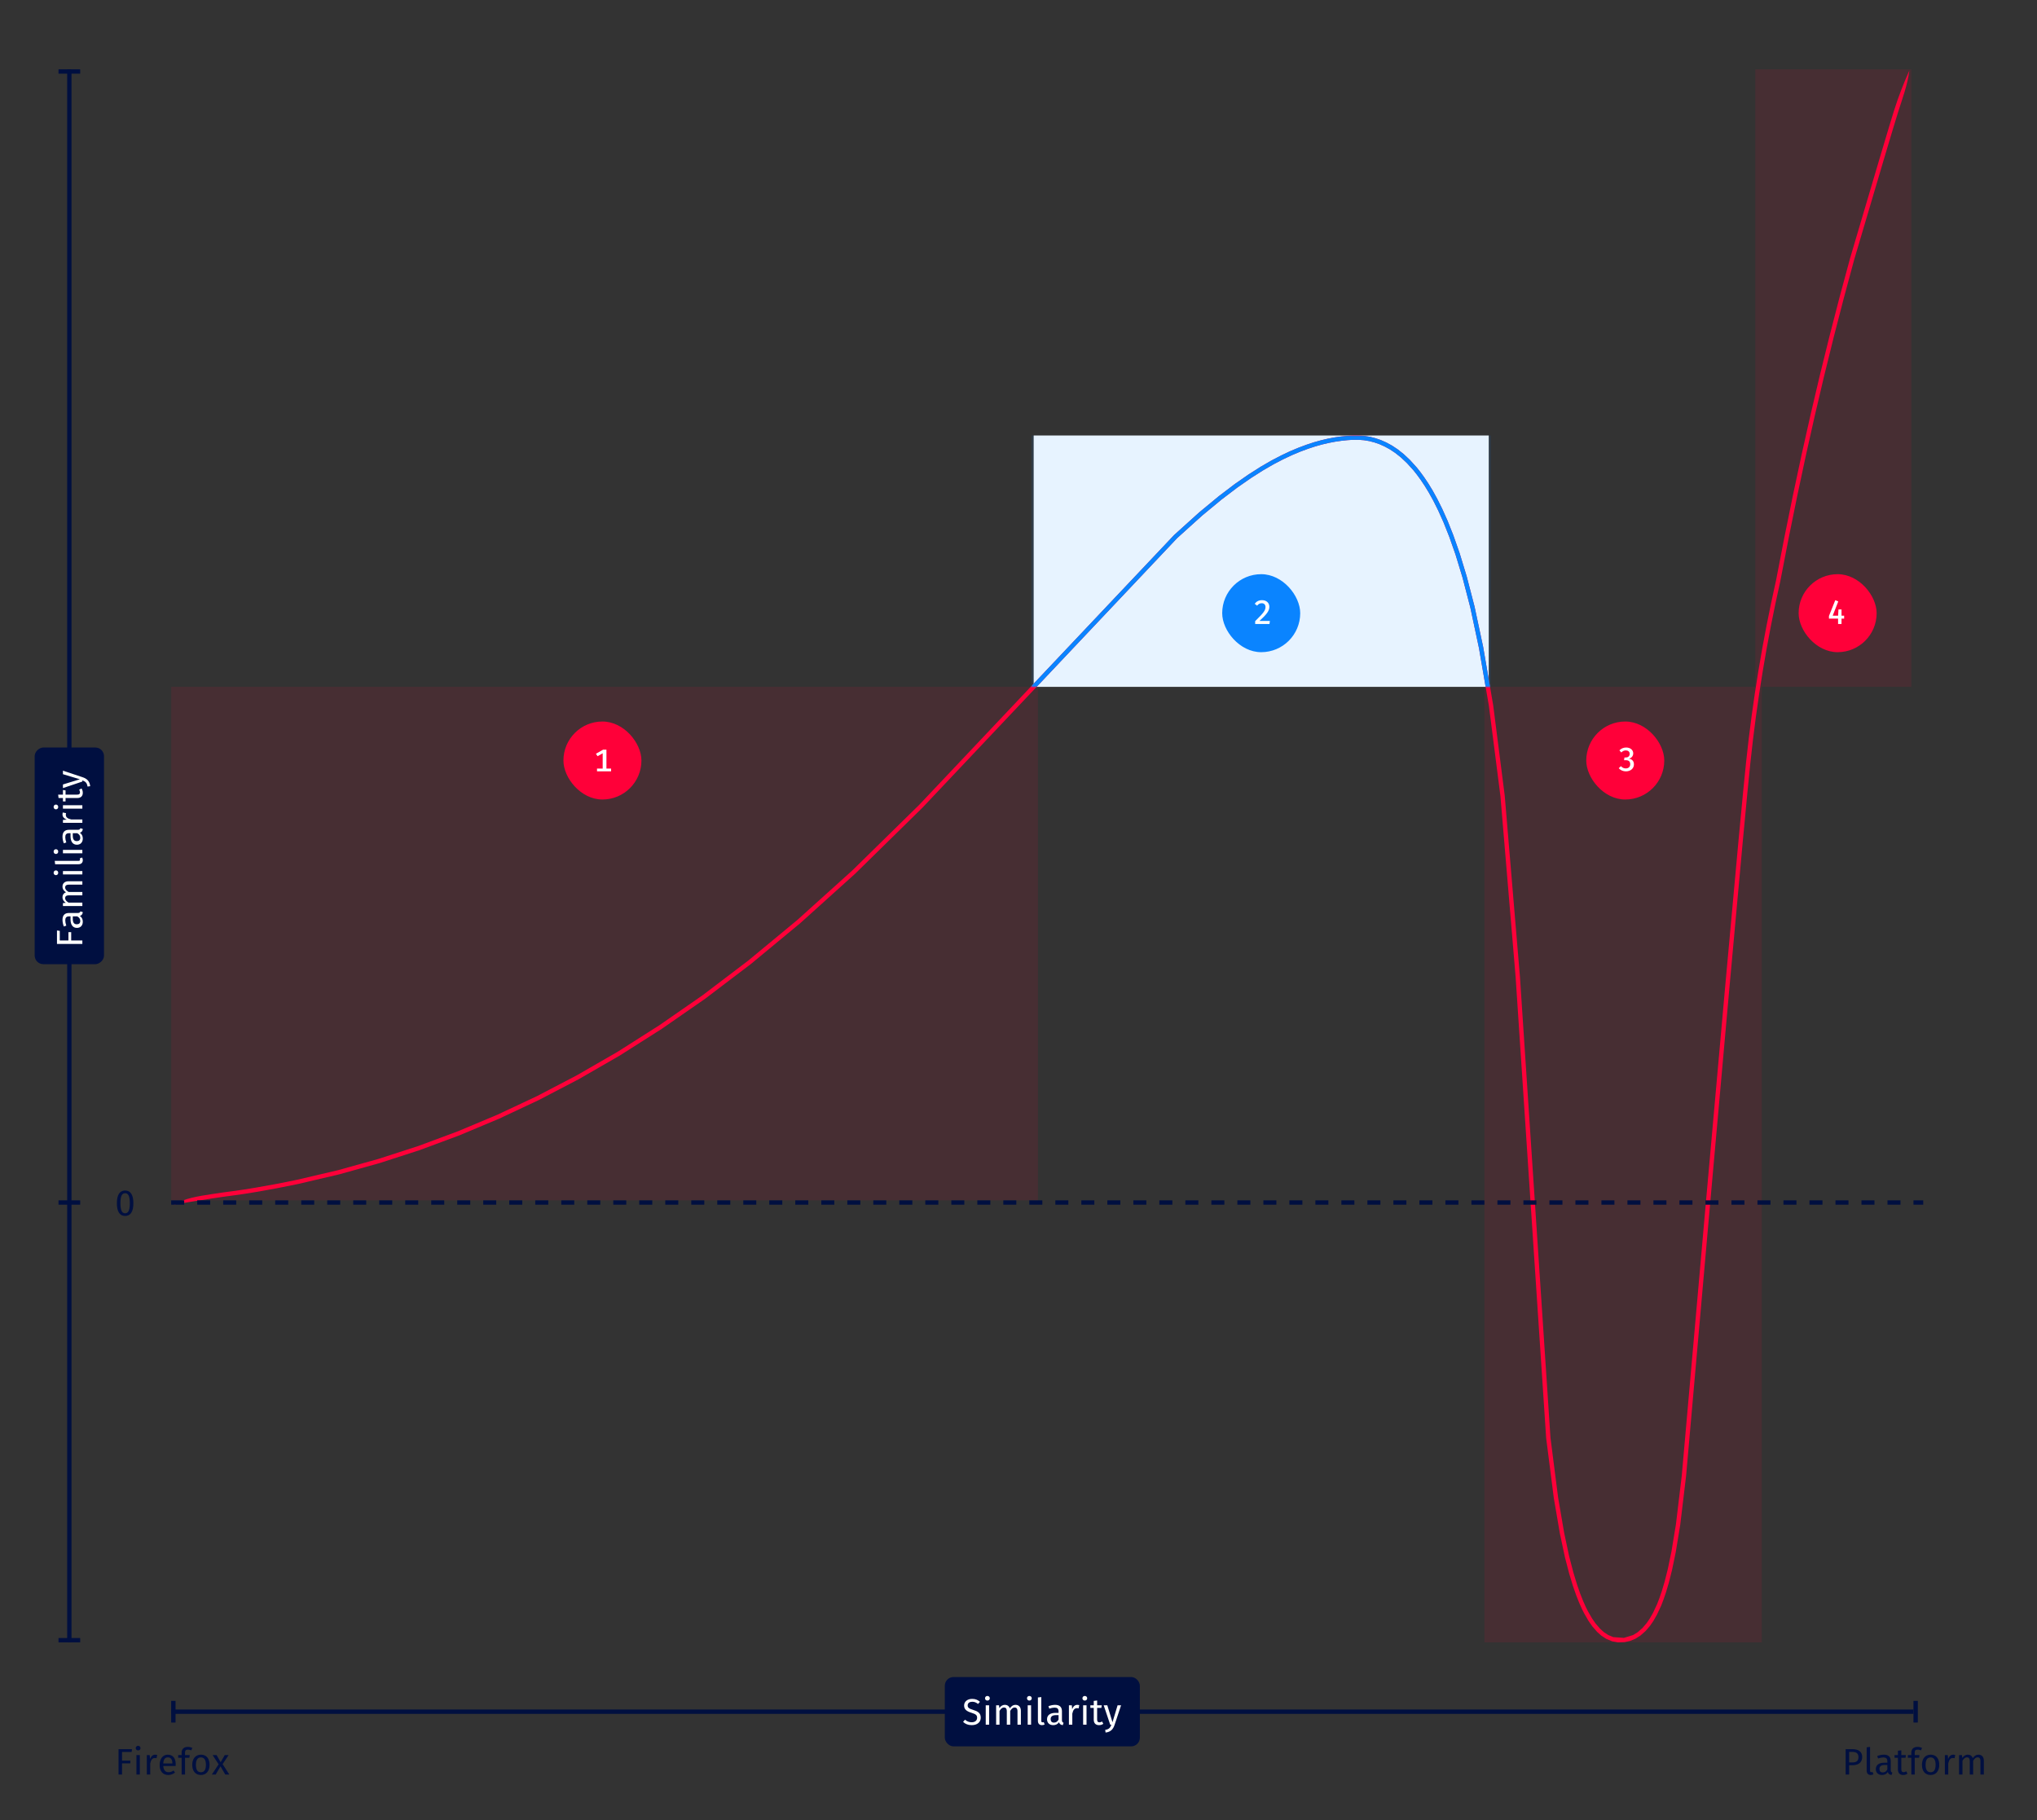 <svg xmlns="http://www.w3.org/2000/svg" xmlns:xlink="http://www.w3.org/1999/xlink" width="940" height="840" style="background:none" viewBox="0 0 940 840">
  <rect x="0" y="0" width="940" height="840" fill="#333333" stroke="none"/>
  <defs>
    <rect id="uncanny-valley-a" width="212" height="116"/>
  </defs>
  <g fill="none" fill-rule="evenodd">
    <rect width="400" height="237" x="79" y="317" fill="#FF0039" fill-opacity=".1"/>
    <rect width="210" height="116" x="477" y="201" fill="#FFF"/>
    <rect width="128" height="441" x="685" y="317" fill="#FF0039" fill-opacity=".1"/>
    <rect width="72" height="285" x="810" y="32" fill="#FF0039" fill-opacity=".1"/>
    <polygon fill="#000F40" fill-rule="nonzero" points="883 785 885 785 885 795 883 795"/>
    <polygon fill="#000F40" fill-rule="nonzero" points="79 785 81 785 81 795 79 795"/>
    <polygon fill="#000F40" fill-rule="nonzero" points="79 791 883 791 883 789 79 789"/>
    <rect width="90" height="32" x="436" y="774" fill="#000F40" rx="4"/>
    <path fill="#000F40" d="M60.922 807.287L54.7 807.287 54.7 819 56.315 819 56.315 813.849 60.14 813.849 60.14 812.574 56.315 812.574 56.315 808.579 60.735 808.579 60.922 807.287zM63.727 805.74C63.081 805.74 62.639 806.199 62.639 806.811 62.639 807.406 63.081 807.865 63.727 807.865 64.39 807.865 64.832 807.406 64.832 806.811 64.832 806.199 64.39 805.74 63.727 805.74zM64.526 810.041L62.962 810.041 62.962 819 64.526 819 64.526 810.041zM71.649 809.837C70.561 809.837 69.728 810.517 69.252 811.86L69.099 810.041 67.756 810.041 67.756 819 69.32 819 69.32 813.883C69.694 812.166 70.34 811.367 71.462 811.367 71.785 811.367 71.972 811.401 72.244 811.469L72.533 809.939C72.261 809.871 71.938 809.837 71.649 809.837zM81.084 814.257C81.084 814.563 81.067 814.852 81.05 815.056L75.338 815.056C75.491 817.13 76.46 817.929 77.752 817.929 78.636 817.929 79.299 817.691 80.081 817.147L80.761 818.082C79.877 818.779 78.874 819.204 77.633 819.204 75.134 819.204 73.672 817.453 73.672 814.614 73.672 811.826 75.083 809.837 77.395 809.837 79.809 809.837 81.084 811.52 81.084 814.257zM79.537 813.9L79.537 813.798C79.537 812.047 78.84 811.078 77.429 811.078 76.239 811.078 75.457 811.911 75.338 813.9L79.537 813.9zM86.711 807.508C85.725 807.508 85.385 807.933 85.385 808.8L85.385 810.041 87.561 810.041 87.391 811.248 85.385 811.248 85.385 819 83.821 819 83.821 811.248 82.223 811.248 82.223 810.041 83.821 810.041 83.821 808.817C83.821 807.321 84.807 806.25 86.626 806.25 87.476 806.25 88.054 806.403 88.768 806.709L88.275 807.848C87.697 807.593 87.17 807.508 86.711 807.508zM92.729 809.837C95.279 809.837 96.707 811.673 96.707 814.512 96.707 817.283 95.245 819.204 92.712 819.204 90.162 819.204 88.717 817.368 88.717 814.529 88.717 811.758 90.179 809.837 92.729 809.837zM92.729 811.095C91.233 811.095 90.4 812.183 90.4 814.529 90.4 816.858 91.216 817.946 92.712 817.946 94.208 817.946 95.024 816.858 95.024 814.512 95.024 812.183 94.208 811.095 92.729 811.095zM102.725 814.206L105.479 810.041 103.711 810.041 101.824 813.322 99.954 810.041 98.118 810.041 100.889 814.274 97.761 819 99.529 819 101.756 815.209 103.949 819 105.836 819 102.725 814.206zM57.743 549.457C60.293 549.457 61.551 551.565 61.551 555.322 61.551 559.096 60.293 561.204 57.743 561.204 55.193 561.204 53.935 559.096 53.935 555.322 53.935 551.548 55.193 549.457 57.743 549.457zM57.743 550.698C56.315 550.698 55.567 551.99 55.567 555.322 55.567 558.671 56.315 559.963 57.743 559.963 59.154 559.963 59.919 558.671 59.919 555.322 59.919 551.99 59.154 550.698 57.743 550.698zM854.777 807.287C857.599 807.287 859.333 808.443 859.333 810.908 859.333 813.594 857.378 814.699 854.794 814.699L853.315 814.699 853.315 819 851.7 819 851.7 807.287 854.777 807.287zM854.726 813.424C856.46 813.424 857.616 812.914 857.616 810.925 857.616 809.174 856.494 808.545 854.76 808.545L853.315 808.545 853.315 813.424 854.726 813.424zM863.277 819.204C863.736 819.204 864.178 819.085 864.518 818.898L864.11 817.81C863.94 817.878 863.753 817.912 863.532 817.912 863.124 817.912 862.971 817.674 862.971 817.198L862.971 806.25 861.407 806.437 861.407 817.232C861.407 818.507 862.138 819.204 863.277 819.204zM872.508 816.909C872.508 817.691 872.797 817.946 873.256 818.116L872.899 819.204C871.998 819.102 871.42 818.745 871.148 817.861 870.519 818.796 869.567 819.204 868.479 819.204 866.694 819.204 865.623 818.099 865.623 816.501 865.623 814.58 867.068 813.543 869.567 813.543L870.944 813.543 870.944 812.88C870.944 811.588 870.315 811.112 869.074 811.112 868.411 811.112 867.578 811.282 866.66 811.588L866.269 810.449C867.374 810.041 868.36 809.837 869.363 809.837 871.522 809.837 872.508 810.942 872.508 812.812L872.508 816.909zM868.836 818.031C869.754 818.031 870.434 817.572 870.944 816.637L870.944 814.58 869.771 814.58C868.122 814.58 867.289 815.192 867.289 816.416 867.289 817.47 867.816 818.031 868.836 818.031zM879.648 817.521C879.206 817.793 878.849 817.912 878.458 817.912 877.676 817.912 877.387 817.487 877.387 816.586L877.387 811.248 879.342 811.248 879.512 810.041 877.387 810.041 877.387 807.831 875.823 808.018 875.823 810.041 874.259 810.041 874.259 811.248 875.823 811.248 875.823 816.654C875.823 818.32 876.724 819.204 878.237 819.204 879.002 819.204 879.648 819 880.243 818.592L879.648 817.521zM884.901 807.508C883.915 807.508 883.575 807.933 883.575 808.8L883.575 810.041 885.751 810.041 885.581 811.248 883.575 811.248 883.575 819 882.011 819 882.011 811.248 880.413 811.248 880.413 810.041 882.011 810.041 882.011 808.817C882.011 807.321 882.997 806.25 884.816 806.25 885.666 806.25 886.244 806.403 886.958 806.709L886.465 807.848C885.887 807.593 885.36 807.508 884.901 807.508zM890.919 809.837C893.469 809.837 894.897 811.673 894.897 814.512 894.897 817.283 893.435 819.204 890.902 819.204 888.352 819.204 886.907 817.368 886.907 814.529 886.907 811.758 888.369 809.837 890.919 809.837zM890.919 811.095C889.423 811.095 888.59 812.183 888.59 814.529 888.59 816.858 889.406 817.946 890.902 817.946 892.398 817.946 893.214 816.858 893.214 814.512 893.214 812.183 892.398 811.095 890.919 811.095zM901.374 809.837C900.286 809.837 899.453 810.517 898.977 811.86L898.824 810.041 897.481 810.041 897.481 819 899.045 819 899.045 813.883C899.419 812.166 900.065 811.367 901.187 811.367 901.51 811.367 901.697 811.401 901.969 811.469L902.258 809.939C901.986 809.871 901.663 809.837 901.374 809.837zM913.036 809.837C911.829 809.837 911.013 810.483 910.367 811.452 910.027 810.432 909.211 809.837 908.106 809.837 906.933 809.837 906.117 810.449 905.522 811.35L905.386 810.041 904.043 810.041 904.043 819 905.607 819 905.607 812.642C906.202 811.69 906.746 811.061 907.715 811.061 908.395 811.061 908.973 811.452 908.973 812.795L908.973 819 910.537 819 910.537 812.642C911.149 811.69 911.676 811.061 912.645 811.061 913.325 811.061 913.903 811.452 913.903 812.795L913.903 819 915.467 819 915.467 812.574C915.467 810.891 914.498 809.837 913.036 809.837z"/>
    <path fill="#FF0039" fill-rule="nonzero" d="M746.804,756.017 L746.592,756 L746.699,755.997 L746.804,756.017 Z M761.239,747.12 L762.842,744.31 L764.715,740.301 L765.752,737.606 L766.899,734.242 L768.188,729.9 L769.649,724.098 L771.341,715.933 L773.385,703.489 L776.081,680.967 C792.933,489.345 802.831,379.541 805.78,351.532 C808.731,323.493 813.327,295.625 819.561,267.961 C824.677,240.93 830.002,215.369 835.537,191.277 C841.072,167.184 847.132,143.189 853.721,119.275 C865.333,79.881 872.112,57.101 874.064,50.916 C876.026,44.701 878.368,38.591 881.089,32.587 C880.222,39.344 877.909,45.379 875.972,51.518 C874.025,57.685 867.245,80.466 855.644,119.823 C849.067,143.692 843.015,167.659 837.486,191.725 C831.957,215.791 826.637,241.327 821.519,268.366 C815.296,295.989 810.712,323.78 807.769,351.741 C804.822,379.733 794.923,489.54 778.07,681.173 L775.364,703.77 L773.307,716.298 L771.598,724.544 L770.117,730.428 L768.805,734.849 L767.632,738.287 L766.555,741.083 L764.618,745.227 L762.933,748.18 L761.463,750.322 L759.42,752.726 L756.947,754.901 L754.595,756.37 L752.203,757.347 L749.677,757.898 L746.648,758 L743.976,757.523 L741.273,756.411 L738.94,754.893 L736.989,753.138 L734.785,750.6 L733.015,748.065 L731.069,744.693 L729.948,742.467 L728.733,739.731 L727.378,736.337 L725.865,731.996 L724.134,726.313 L722.144,718.665 L719.837,707.819 L717.031,691.427 L713.495,663.72 L699.398,450.86 L692.383,367.373 L687.07,325.751 L682.478,299.054 L678.489,280.356 L674.9,266.557 L671.684,255.991 L668.778,247.724 L666.135,241.079 L663.703,235.654 L661.453,231.148 L659.375,227.384 L657.428,224.196 L655.6,221.467 L653.875,219.098 L652.268,217.067 L649.225,213.703 L646.43,211.077 L643.808,209.005 L641.314,207.349 L638.904,206.043 L636.556,204.994 L634.21,204.186 L631.868,203.574 L629.464,203.174 L626.945,202.977 L624.276,202.985 L621.817,203.142 L619.026,203.437 L616.169,203.85 L613.212,204.411 L610.151,205.132 L606.956,206.019 L603.593,207.127 L600.03,208.453 L596.242,210.035 L592.146,211.97 L587.686,214.289 L582.783,217.129 L577.287,220.629 L571.022,224.986 L563.685,230.564 L554.758,237.941 L543.246,248.321 L425.671,372.783 L394.673,403.2 L369.273,426.081 L346.543,444.888 L325.44,460.923 L305.368,474.854 L286.034,487.144 L267.179,498.02 L248.642,507.705 L230.276,516.327 L211.999,523.997 L193.661,530.815 L175.203,536.791 L156.514,542.004 L137.535,546.451 C131.094,547.818 124.624,549.048 118.126,550.141 C113.922,550.849 111.466,551.219 108.309,551.642 C103.079,552.339 102.061,552.481 98.233,553.066 C91.618,554.076 85.603,555.033 80.188,555.937 C85.283,553.059 91.307,552.1 97.931,551.089 C101.775,550.501 102.803,550.359 107.714,549.703 C111.178,549.239 113.613,548.873 117.794,548.169 C124.264,547.08 130.706,545.856 137.1,544.499 L156.017,540.067 L174.626,534.876 L193.004,528.926 L211.264,522.138 L229.464,514.5 L247.754,505.914 L266.216,496.268 L284.997,485.434 L304.262,473.189 L324.265,459.306 L345.301,443.322 L367.967,424.568 L393.303,401.744 L424.244,371.382 L541.85,246.892 L553.451,236.427 L562.442,228.998 L569.846,223.369 L576.179,218.964 L581.744,215.42 L586.724,212.537 L591.258,210.178 L595.429,208.209 L599.295,206.593 L602.931,205.24 L606.376,204.105 L609.654,203.195 L612.796,202.455 L615.839,201.878 L618.777,201.453 L621.648,201.149 L624.208,200.987 L627.018,200.98 L629.704,201.19 L632.282,201.619 L634.785,202.272 L637.287,203.135 L639.786,204.249 L642.342,205.636 L644.979,207.386 L647.734,209.563 L650.65,212.302 L653.793,215.774 L655.467,217.888 L657.239,220.322 L659.112,223.118 L661.104,226.378 L663.223,230.217 L665.51,234.798 L667.977,240.3 L670.651,247.023 L673.584,255.368 L676.825,266.014 L680.434,279.895 L684.442,298.676 L689.048,325.455 L694.372,367.162 L701.392,450.71 L715.485,663.527 L719.008,691.132 L721.801,707.442 L724.09,718.205 L726.059,725.77 L727.766,731.376 L729.25,735.636 L730.576,738.954 L731.754,741.611 L732.827,743.742 L734.702,746.993 L736.332,749.331 L738.378,751.697 L740.106,753.266 L742.134,754.603 L744.449,755.576 L749.351,755.923 L753.617,754.623 L755.693,753.341 L757.946,751.372 L759.844,749.146 L761.239,747.12 Z"/>
    <g transform="translate(476 201)">
      <mask id="uncanny-valley-b" fill="#fff">
        <use xlink:href="#uncanny-valley-a"/>
      </mask>
      <use fill="#0A84FF" fill-opacity=".1" xlink:href="#uncanny-valley-a"/>
      <path stroke="#0A84FF" stroke-linecap="round" stroke-width="2" d="M-397,352.667 L-377.918,351.077 L-358.04,348.155 L-338.672,344.473 L-319.714,340.03 L-301.066,334.827 L-282.647,328.864 L-264.349,322.06 L-246.111,314.405 L-227.783,305.8 L-209.284,296.134 L-190.466,285.278 L-171.168,273.01 L-151.13,259.102 L-130.062,243.092 L-107.364,224.311 L-81.996,201.457 L-51.029,171.069 L66.519,46.634 L78.088,36.198 L87.047,28.794 L94.417,23.19 L100.716,18.808 L106.246,15.286 L111.185,12.424 L115.685,10.082 L119.814,8.131 L123.644,6.53 L127.244,5.19 L130.643,4.069 L133.883,3.168 L136.983,2.438 L139.982,1.868 L142.882,1.447 L145.712,1.147 L148.212,0.987 L150.941,0.977 L153.541,1.177 L156.031,1.587 L158.461,2.218 L160.88,3.048 L163.31,4.129 L165.79,5.47 L168.36,7.171 L171.05,9.292 L173.909,11.974 L177.009,15.396 L178.659,17.477 L180.409,19.878 L182.258,22.64 L184.228,25.862 L186.328,29.664 L188.598,34.207 L191.048,39.67 L193.707,46.354 L196.627,54.659 L199.857,65.266 L203.456,79.104 L207.456,97.845 L212.056,124.581 L217.375,166.246 L224.394,249.776 L238.493,462.654 L242.023,490.301 L244.823,506.65 L247.122,517.457 L249.102,525.061 L250.822,530.705 L252.322,535.007 L253.662,538.359 L254.862,541.061 L255.961,543.242 L257.881,546.564 L259.541,548.946 L261.661,551.397 L263.491,553.058 L265.661,554.489 L268.16,555.54 L270.62,556 L273.47,555.92 L275.83,555.42 L278.069,554.519 L280.289,553.148 L282.659,551.077 L284.639,548.756 L286.109,546.614 L287.748,543.733 L289.648,539.66 L290.698,536.929 L291.858,533.527 L293.158,529.144 L294.628,523.3 L296.328,515.095 L298.377,502.608 L301.077,480.054 C317.928,288.443 327.827,178.637 330.774,150.637 C333.722,122.637 338.311,94.807 344.543,67.147 C349.657,40.129 354.98,14.58 360.512,-9.499 C366.043,-33.579 372.1,-57.56 378.68,-81.442 C390.289,-120.827 397.068,-143.607 399.018,-149.783 C400.967,-155.96 403.295,-162.032 406,-168" mask="url(#uncanny-valley-b)"/>
    </g>
    <g transform="translate(260 333)">
      <rect width="36" height="36" fill="#FF0039" rx="18"/>
      <polygon fill="#FFF" points="19.849 21.725 19.849 13 18.305 13 15 14.884 15.748 16.014 18.118 14.667 18.118 21.725 15.499 21.725 15.499 23 22 23 22 21.725"/>
    </g>
    <g transform="translate(732 333)">
      <rect width="36" height="36" fill="#FF0039" rx="18"/>
      <path fill="#FFF" d="M18.411,12 C17.23,12 16.181,12.414 15.295,13.304 L16.167,14.286 C16.802,13.657 17.422,13.335 18.278,13.335 C19.283,13.335 20.036,13.902 20.036,14.93 C20.036,16.066 19.209,16.603 18.249,16.603 L17.629,16.603 L17.437,17.861 L18.308,17.861 C19.475,17.861 20.287,18.351 20.287,19.717 C20.287,20.914 19.489,21.65 18.219,21.65 C17.407,21.65 16.595,21.312 16.019,20.607 L15,21.527 C15.797,22.524 17.023,23 18.308,23 C20.538,23 22,21.589 22,19.778 C22,18.106 20.922,17.308 19.652,17.17 C20.789,16.894 21.675,15.989 21.675,14.685 C21.675,13.227 20.435,12 18.411,12 Z"/>
    </g>
    <g transform="translate(564 265)">
      <rect width="36" height="36" fill="#0A84FF" rx="18"/>
      <path fill="#FFF" d="M18.385,12 C16.846,12 15.815,12.594 15,13.656 L16.108,14.531 C16.738,13.75 17.308,13.406 18.262,13.406 C19.338,13.406 19.985,14.078 19.985,15.156 C19.985,16.734 19.015,17.953 15.215,21.672 L15.215,23 L21.815,23 L22,21.594 L17.185,21.594 C20.585,18.469 21.754,16.938 21.754,15.047 C21.754,13.359 20.538,12 18.385,12 Z"/>
    </g>
    <g transform="translate(830 265)">
      <rect width="36" height="36" fill="#FF0039" rx="18"/>
      <polygon fill="#FFF" points="21 19.156 19.794 19.156 19.794 16.281 18.382 16.281 18.221 19.156 15.721 19.156 18.294 12.578 16.912 12 14 19.297 14 20.516 18.206 20.516 18.206 23 19.794 23 19.794 20.516 21 20.516"/>
    </g>
    <path fill="#FFF" d="M448.59,784.083 C446.431,784.083 444.901,785.341 444.901,787.143 C444.901,788.962 446.091,789.829 448.369,790.526 C450.358,791.138 450.902,791.648 450.902,792.787 C450.902,794.198 449.763,794.878 448.386,794.878 C447.111,794.878 446.193,794.419 445.326,793.688 L444.425,794.691 C445.394,795.643 446.72,796.204 448.403,796.204 C451.038,796.204 452.585,794.776 452.585,792.736 C452.585,790.492 450.987,789.761 449.117,789.183 C447.009,788.537 446.55,788.061 446.55,787.075 C446.55,785.953 447.485,785.409 448.658,785.409 C449.627,785.409 450.443,785.715 451.327,786.429 L452.211,785.443 C451.225,784.559 450.205,784.083 448.59,784.083 Z M455.645,782.74 C454.999,782.74 454.557,783.199 454.557,783.811 C454.557,784.406 454.999,784.865 455.645,784.865 C456.308,784.865 456.75,784.406 456.75,783.811 C456.75,783.199 456.308,782.74 455.645,782.74 Z M456.444,787.041 L454.88,787.041 L454.88,796 L456.444,796 L456.444,787.041 Z M468.667,786.837 C467.46,786.837 466.644,787.483 465.998,788.452 C465.658,787.432 464.842,786.837 463.737,786.837 C462.564,786.837 461.748,787.449 461.153,788.35 L461.017,787.041 L459.674,787.041 L459.674,796 L461.238,796 L461.238,789.642 C461.833,788.69 462.377,788.061 463.346,788.061 C464.026,788.061 464.604,788.452 464.604,789.795 L464.604,796 L466.168,796 L466.168,789.642 C466.78,788.69 467.307,788.061 468.276,788.061 C468.956,788.061 469.534,788.452 469.534,789.795 L469.534,796 L471.098,796 L471.098,789.574 C471.098,787.891 470.129,786.837 468.667,786.837 Z M475.008,782.74 C474.362,782.74 473.92,783.199 473.92,783.811 C473.92,784.406 474.362,784.865 475.008,784.865 C475.671,784.865 476.113,784.406 476.113,783.811 C476.113,783.199 475.671,782.74 475.008,782.74 Z M475.807,787.041 L474.243,787.041 L474.243,796 L475.807,796 L475.807,787.041 Z M480.822,796.204 C481.281,796.204 481.723,796.085 482.063,795.898 L481.655,794.81 C481.485,794.878 481.298,794.912 481.077,794.912 C480.669,794.912 480.516,794.674 480.516,794.198 L480.516,783.25 L478.952,783.437 L478.952,794.232 C478.952,795.507 479.683,796.204 480.822,796.204 Z M490.053,793.909 C490.053,794.691 490.342,794.946 490.801,795.116 L490.444,796.204 C489.543,796.102 488.965,795.745 488.693,794.861 C488.064,795.796 487.112,796.204 486.024,796.204 C484.239,796.204 483.168,795.099 483.168,793.501 C483.168,791.58 484.613,790.543 487.112,790.543 L488.489,790.543 L488.489,789.88 C488.489,788.588 487.86,788.112 486.619,788.112 C485.956,788.112 485.123,788.282 484.205,788.588 L483.814,787.449 C484.919,787.041 485.905,786.837 486.908,786.837 C489.067,786.837 490.053,787.942 490.053,789.812 L490.053,793.909 Z M486.381,795.031 C487.299,795.031 487.979,794.572 488.489,793.637 L488.489,791.58 L487.316,791.58 C485.667,791.58 484.834,792.192 484.834,793.416 C484.834,794.47 485.361,795.031 486.381,795.031 Z M497.159,786.837 C496.071,786.837 495.238,787.517 494.762,788.86 L494.609,787.041 L493.266,787.041 L493.266,796 L494.83,796 L494.83,790.883 C495.204,789.166 495.85,788.367 496.972,788.367 C497.295,788.367 497.482,788.401 497.754,788.469 L498.043,786.939 C497.771,786.871 497.448,786.837 497.159,786.837 Z M500.593,782.74 C499.947,782.74 499.505,783.199 499.505,783.811 C499.505,784.406 499.947,784.865 500.593,784.865 C501.256,784.865 501.698,784.406 501.698,783.811 C501.698,783.199 501.256,782.74 500.593,782.74 Z M501.392,787.041 L499.828,787.041 L499.828,796 L501.392,796 L501.392,787.041 Z M508.549,794.521 C508.107,794.793 507.75,794.912 507.359,794.912 C506.577,794.912 506.288,794.487 506.288,793.586 L506.288,788.248 L508.243,788.248 L508.413,787.041 L506.288,787.041 L506.288,784.831 L504.724,785.018 L504.724,787.041 L503.16,787.041 L503.16,788.248 L504.724,788.248 L504.724,793.654 C504.724,795.32 505.625,796.204 507.138,796.204 C507.903,796.204 508.549,796 509.144,795.592 L508.549,794.521 Z M517.338,787.041 L515.723,787.041 L513.377,794.861 L510.98,787.041 L509.314,787.041 L512.323,796 L512.85,796 C512.34,797.394 511.83,798.091 510.011,798.397 L510.181,799.621 C512.663,799.349 513.717,797.955 514.346,796.051 L517.338,787.041 Z"/>
    <polygon fill="#000F40" fill-rule="nonzero" points="31 28 33 28 33 38 31 38" transform="rotate(-90 32 33)"/>
    <polygon fill="#000F40" fill-rule="nonzero" points="31 752 33 752 33 762 31 762" transform="rotate(-90 32 757)"/>
    <polygon fill="#000F40" fill-rule="nonzero" points="31 550 33 550 33 560 31 560" transform="rotate(-90 32 555)"/>
    <polygon fill="#000F40" fill-rule="nonzero" points="-331 396 395 396 395 394 -331 394" transform="rotate(-90 32 395)"/>
    <rect width="100" height="32" x="-18" y="379" fill="#000F40" rx="4" transform="rotate(-90 32 395)"/>
    <path fill="#FFF" d="M-0.578,388.787 L-6.8,388.787 L-6.8,400.5 L-5.185,400.5 L-5.185,395.349 L-1.36,395.349 L-1.36,394.074 L-5.185,394.074 L-5.185,390.079 L-0.765,390.079 L-0.578,388.787 Z M7.497,398.409 C7.497,399.191 7.786,399.446 8.245,399.616 L7.888,400.704 C6.987,400.602 6.409,400.245 6.137,399.361 C5.508,400.296 4.556,400.704 3.468,400.704 C1.683,400.704 0.612,399.599 0.612,398.001 C0.612,396.08 2.057,395.043 4.556,395.043 L5.933,395.043 L5.933,394.38 C5.933,393.088 5.304,392.612 4.063,392.612 C3.4,392.612 2.567,392.782 1.649,393.088 L1.258,391.949 C2.363,391.541 3.349,391.337 4.352,391.337 C6.511,391.337 7.497,392.442 7.497,394.312 L7.497,398.409 Z M3.825,399.531 C4.743,399.531 5.423,399.072 5.933,398.137 L5.933,396.08 L4.76,396.08 C3.111,396.08 2.278,396.692 2.278,397.916 C2.278,398.97 2.805,399.531 3.825,399.531 Z M19.703,391.337 C18.496,391.337 17.68,391.983 17.034,392.952 C16.694,391.932 15.878,391.337 14.773,391.337 C13.6,391.337 12.784,391.949 12.189,392.85 L12.053,391.541 L10.71,391.541 L10.71,400.5 L12.274,400.5 L12.274,394.142 C12.869,393.19 13.413,392.561 14.382,392.561 C15.062,392.561 15.64,392.952 15.64,394.295 L15.64,400.5 L17.204,400.5 L17.204,394.142 C17.816,393.19 18.343,392.561 19.312,392.561 C19.992,392.561 20.57,392.952 20.57,394.295 L20.57,400.5 L22.134,400.5 L22.134,394.074 C22.134,392.391 21.165,391.337 19.703,391.337 Z M26.044,387.24 C25.398,387.24 24.956,387.699 24.956,388.311 C24.956,388.906 25.398,389.365 26.044,389.365 C26.707,389.365 27.149,388.906 27.149,388.311 C27.149,387.699 26.707,387.24 26.044,387.24 Z M26.843,391.541 L25.279,391.541 L25.279,400.5 L26.843,400.5 L26.843,391.541 Z M31.858,400.704 C32.317,400.704 32.759,400.585 33.099,400.398 L32.691,399.31 C32.521,399.378 32.334,399.412 32.113,399.412 C31.705,399.412 31.552,399.174 31.552,398.698 L31.552,387.75 L29.988,387.937 L29.988,398.732 C29.988,400.007 30.719,400.704 31.858,400.704 Z M35.819,387.24 C35.173,387.24 34.731,387.699 34.731,388.311 C34.731,388.906 35.173,389.365 35.819,389.365 C36.482,389.365 36.924,388.906 36.924,388.311 C36.924,387.699 36.482,387.24 35.819,387.24 Z M36.618,391.541 L35.054,391.541 L35.054,400.5 L36.618,400.5 L36.618,391.541 Z M45.883,398.409 C45.883,399.191 46.172,399.446 46.631,399.616 L46.274,400.704 C45.373,400.602 44.795,400.245 44.523,399.361 C43.894,400.296 42.942,400.704 41.854,400.704 C40.069,400.704 38.998,399.599 38.998,398.001 C38.998,396.08 40.443,395.043 42.942,395.043 L44.319,395.043 L44.319,394.38 C44.319,393.088 43.69,392.612 42.449,392.612 C41.786,392.612 40.953,392.782 40.035,393.088 L39.644,391.949 C40.749,391.541 41.735,391.337 42.738,391.337 C44.897,391.337 45.883,392.442 45.883,394.312 L45.883,398.409 Z M42.211,399.531 C43.129,399.531 43.809,399.072 44.319,398.137 L44.319,396.08 L43.146,396.08 C41.497,396.08 40.664,396.692 40.664,397.916 C40.664,398.97 41.191,399.531 42.211,399.531 Z M52.989,391.337 C51.901,391.337 51.068,392.017 50.592,393.36 L50.439,391.541 L49.096,391.541 L49.096,400.5 L50.66,400.5 L50.66,395.383 C51.034,393.666 51.68,392.867 52.802,392.867 C53.125,392.867 53.312,392.901 53.584,392.969 L53.873,391.439 C53.601,391.371 53.278,391.337 52.989,391.337 Z M56.423,387.24 C55.777,387.24 55.335,387.699 55.335,388.311 C55.335,388.906 55.777,389.365 56.423,389.365 C57.086,389.365 57.528,388.906 57.528,388.311 C57.528,387.699 57.086,387.24 56.423,387.24 Z M57.222,391.541 L55.658,391.541 L55.658,400.5 L57.222,400.5 L57.222,391.541 Z M64.379,399.021 C63.937,399.293 63.58,399.412 63.189,399.412 C62.407,399.412 62.118,398.987 62.118,398.086 L62.118,392.748 L64.073,392.748 L64.243,391.541 L62.118,391.541 L62.118,389.331 L60.554,389.518 L60.554,391.541 L58.99,391.541 L58.99,392.748 L60.554,392.748 L60.554,398.154 C60.554,399.82 61.455,400.704 62.968,400.704 C63.733,400.704 64.379,400.5 64.974,400.092 L64.379,399.021 Z M73.168,391.541 L71.553,391.541 L69.207,399.361 L66.81,391.541 L65.144,391.541 L68.153,400.5 L68.68,400.5 C68.17,401.894 67.66,402.591 65.841,402.897 L66.011,404.121 C68.493,403.849 69.547,402.455 70.176,400.551 L73.168,391.541 Z" transform="rotate(-90 33.184 395.68)"/>
    <path fill="#000F40" fill-rule="nonzero" d="M79,556 L85,556 L85,554 L79,554 L79,556 Z M91,556 L97,556 L97,554 L91,554 L91,556 Z M103,556 L109,556 L109,554 L103,554 L103,556 Z M115,556 L121,556 L121,554 L115,554 L115,556 Z M127,556 L133,556 L133,554 L127,554 L127,556 Z M139,556 L145,556 L145,554 L139,554 L139,556 Z M151,556 L157,556 L157,554 L151,554 L151,556 Z M163,556 L169,556 L169,554 L163,554 L163,556 Z M175,556 L181,556 L181,554 L175,554 L175,556 Z M187,556 L193,556 L193,554 L187,554 L187,556 Z M199,556 L205,556 L205,554 L199,554 L199,556 Z M211,556 L217,556 L217,554 L211,554 L211,556 Z M223,556 L229,556 L229,554 L223,554 L223,556 Z M235,556 L241,556 L241,554 L235,554 L235,556 Z M247,556 L253,556 L253,554 L247,554 L247,556 Z M259,556 L265,556 L265,554 L259,554 L259,556 Z M271,556 L277,556 L277,554 L271,554 L271,556 Z M283,556 L289,556 L289,554 L283,554 L283,556 Z M295,556 L301,556 L301,554 L295,554 L295,556 Z M307,556 L313,556 L313,554 L307,554 L307,556 Z M319,556 L325,556 L325,554 L319,554 L319,556 Z M331,556 L337,556 L337,554 L331,554 L331,556 Z M343,556 L349,556 L349,554 L343,554 L343,556 Z M355,556 L361,556 L361,554 L355,554 L355,556 Z M367,556 L373,556 L373,554 L367,554 L367,556 Z M379,556 L385,556 L385,554 L379,554 L379,556 Z M391,556 L397,556 L397,554 L391,554 L391,556 Z M403,556 L409,556 L409,554 L403,554 L403,556 Z M415,556 L421,556 L421,554 L415,554 L415,556 Z M427,556 L433,556 L433,554 L427,554 L427,556 Z M439,556 L445,556 L445,554 L439,554 L439,556 Z M451,556 L457,556 L457,554 L451,554 L451,556 Z M463,556 L469,556 L469,554 L463,554 L463,556 Z M475,556 L481,556 L481,554 L475,554 L475,556 Z M487,556 L493,556 L493,554 L487,554 L487,556 Z M499,556 L505,556 L505,554 L499,554 L499,556 Z M511,556 L517,556 L517,554 L511,554 L511,556 Z M523,556 L529,556 L529,554 L523,554 L523,556 Z M535,556 L541,556 L541,554 L535,554 L535,556 Z M547,556 L553,556 L553,554 L547,554 L547,556 Z M559,556 L565,556 L565,554 L559,554 L559,556 Z M571,556 L577,556 L577,554 L571,554 L571,556 Z M583,556 L589,556 L589,554 L583,554 L583,556 Z M595,556 L601,556 L601,554 L595,554 L595,556 Z M607,556 L613,556 L613,554 L607,554 L607,556 Z M619,556 L625,556 L625,554 L619,554 L619,556 Z M631,556 L637,556 L637,554 L631,554 L631,556 Z M643,556 L649,556 L649,554 L643,554 L643,556 Z M655,556 L661,556 L661,554 L655,554 L655,556 Z M667,556 L673,556 L673,554 L667,554 L667,556 Z M679,556 L685,556 L685,554 L679,554 L679,556 Z M691,556 L697,556 L697,554 L691,554 L691,556 Z M703,556 L709,556 L709,554 L703,554 L703,556 Z M715,556 L721,556 L721,554 L715,554 L715,556 Z M727,556 L733,556 L733,554 L727,554 L727,556 Z M739,556 L745,556 L745,554 L739,554 L739,556 Z M751,556 L757,556 L757,554 L751,554 L751,556 Z M763,556 L769,556 L769,554 L763,554 L763,556 Z M775,556 L781,556 L781,554 L775,554 L775,556 Z M787,556 L793,556 L793,554 L787,554 L787,556 Z M799,556 L805,556 L805,554 L799,554 L799,556 Z M811,556 L817,556 L817,554 L811,554 L811,556 Z M823,556 L829,556 L829,554 L823,554 L823,556 Z M835,556 L841,556 L841,554 L835,554 L835,556 Z M847,556 L853,556 L853,554 L847,554 L847,556 Z M859,556 L865,556 L865,554 L859,554 L859,556 Z M871,556 L877,556 L877,554 L871,554 L871,556 Z M883,556 L887.5,556 L887.5,554 L883,554 L883,556 Z"/>
  </g>
</svg>
